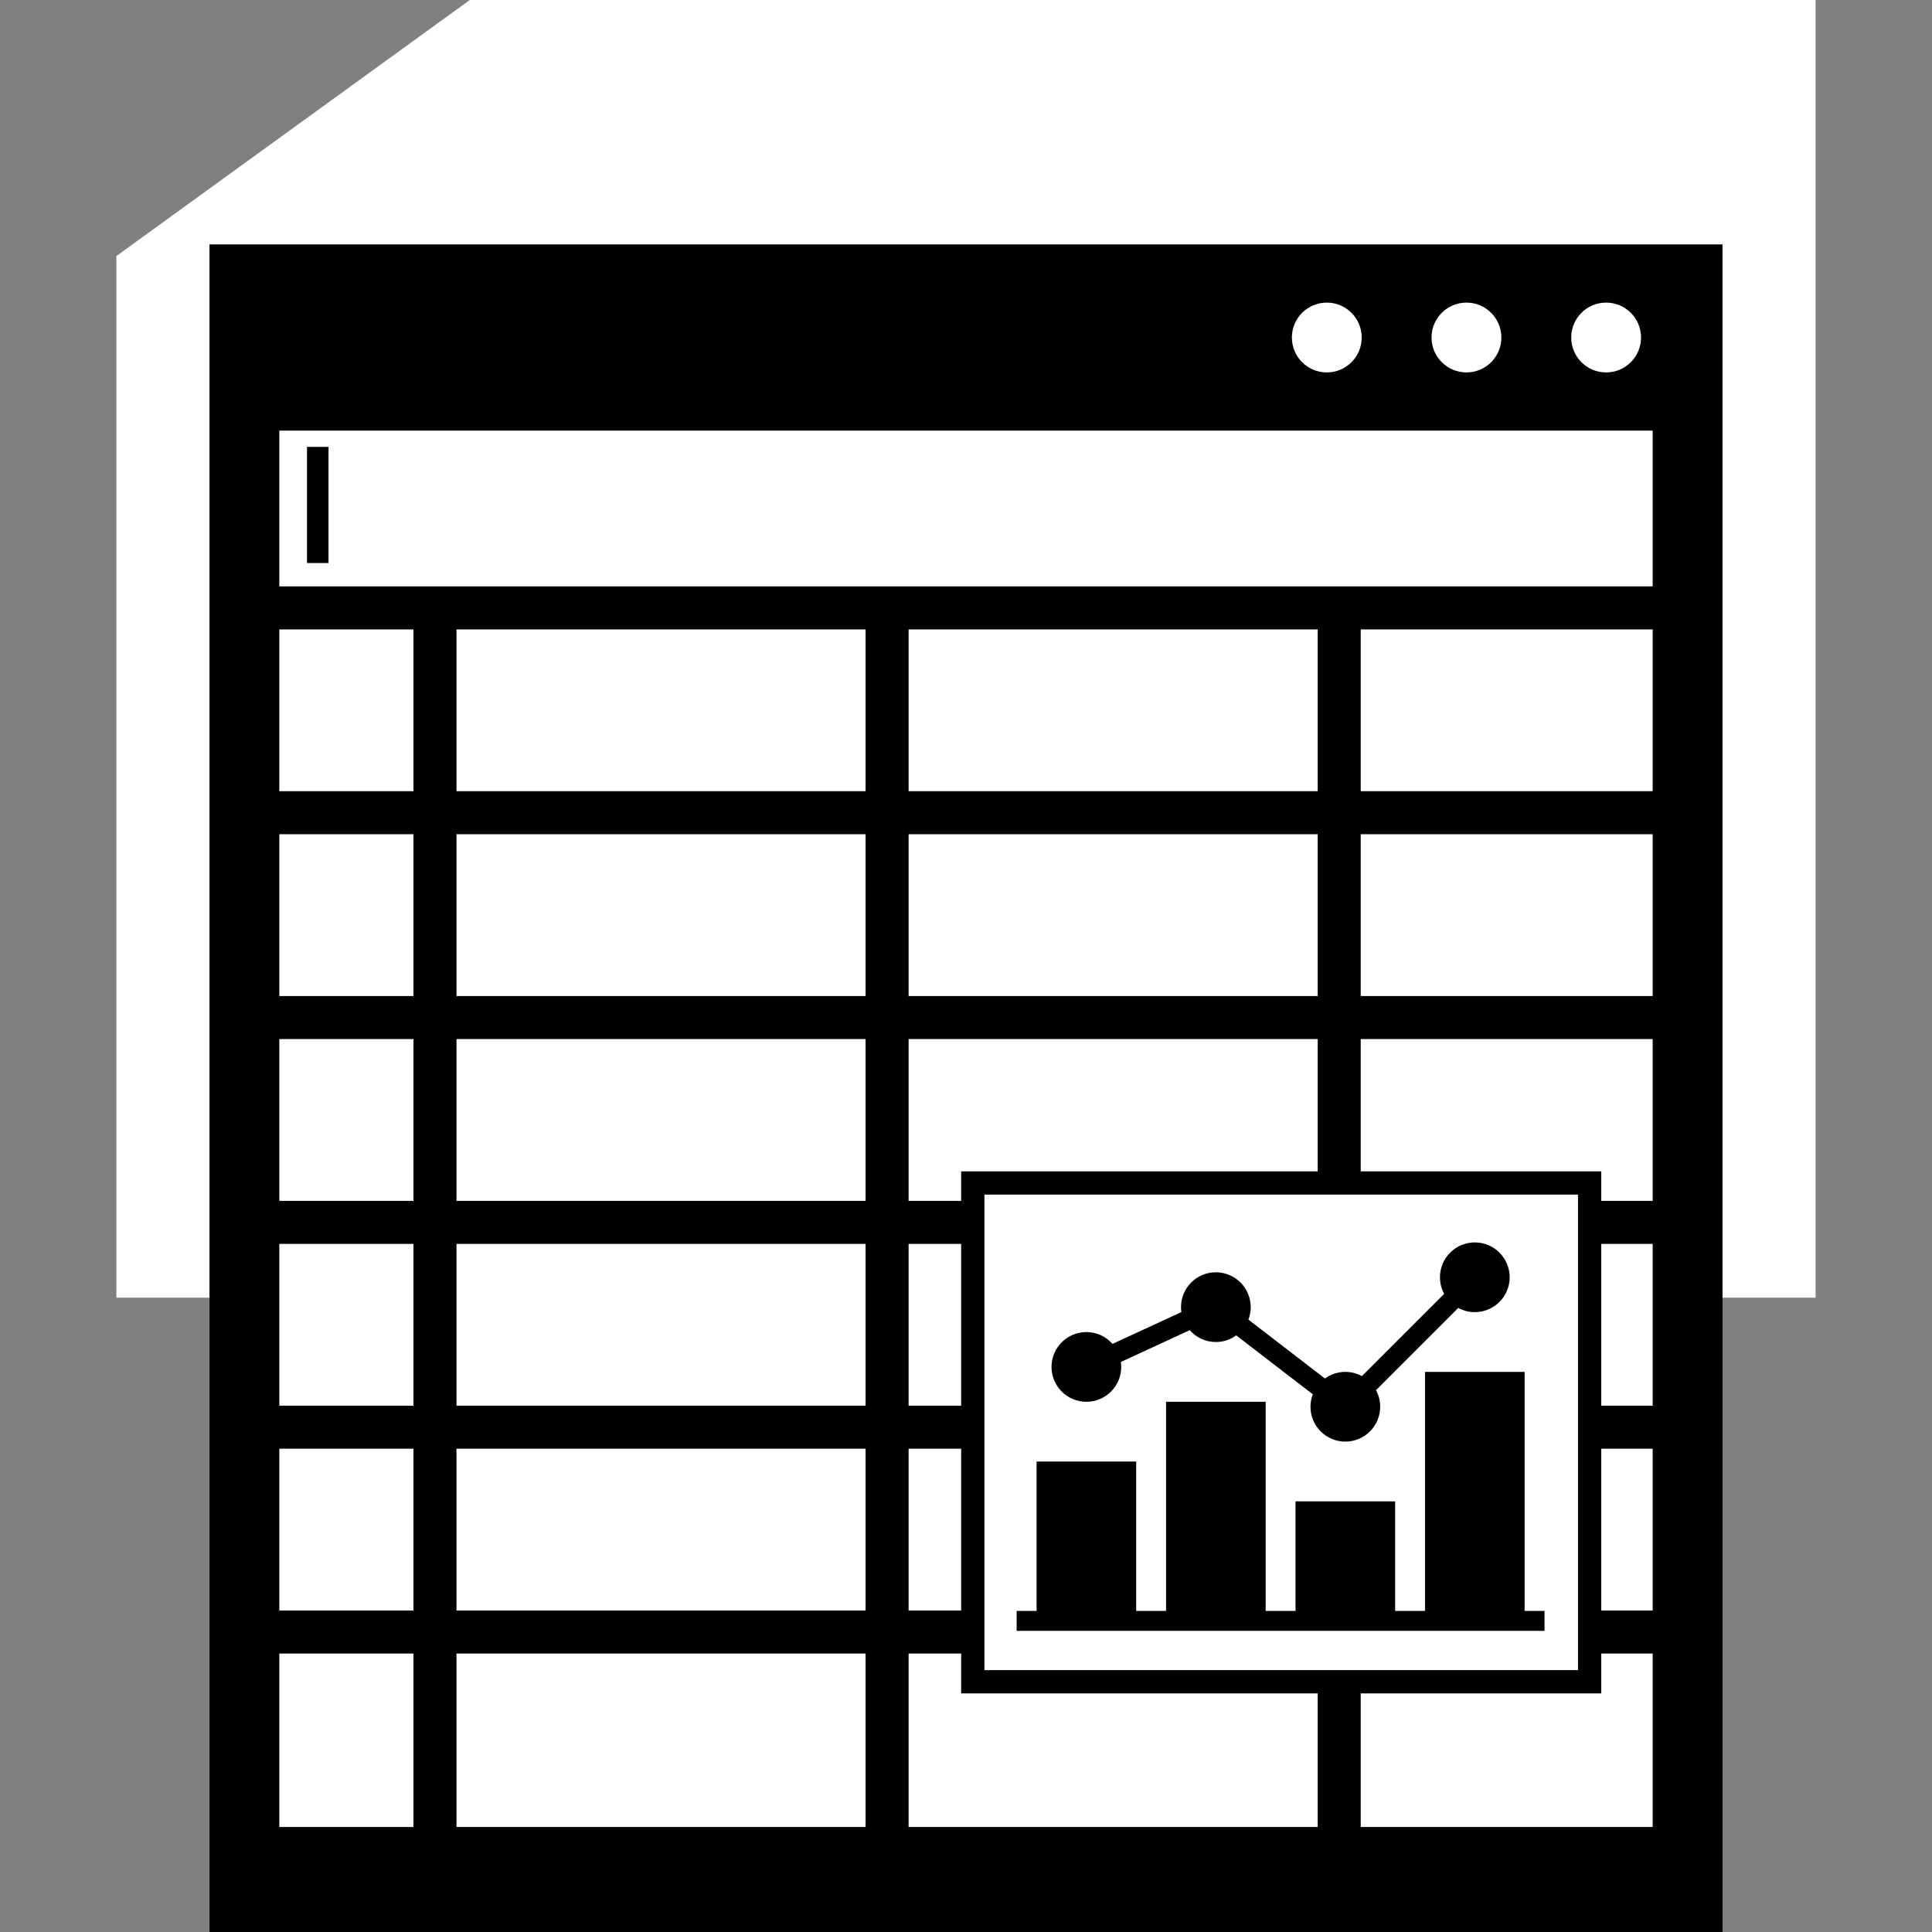 <?xml version="1.0" encoding="utf-8"?>
<!-- Generator: Adobe Illustrator 21.0.2, SVG Export Plug-In . SVG Version: 6.00 Build 0)  -->
<svg version="1.1" id="Layer_1" xmlns="http://www.w3.org/2000/svg" xmlns:xlink="http://www.w3.org/1999/xlink" x="0px" y="0px"
	 viewBox="0 0 500 500" enable-background="new 0 0 500 500" xml:space="preserve">
<rect x="0" y="0" width="500" height="500" fill="#808080" stroke="none"/>
<g>
	<polygon fill="#FFFFFF" points="445.783,0 129.398,0 121.586,0 115.26,4.583 40.08,59.05 30.12,66.265 30.12,78.563 30.12,311.747 
		30.12,335.843 54.217,335.843 63.253,335.843 63.253,490.964 436.747,490.964 436.747,335.843 445.783,335.843 469.88,335.843 
		469.88,311.747 469.88,24.096 469.88,0 	"/>
	
		<rect x="67.209" y="127.898" transform="matrix(6.123234e-17 -1 1 6.123234e-17 -48.446 212.917)" width="30.053" height="5.567"/>
	<path d="M439.759,63.253H60.241h-6.024V500h391.566V63.253H439.759z M72.289,215.897h34.714v41.875H72.289V215.897z
		 M118.138,416.801v-41.875h105.873v41.875H118.138z M224.011,427.935v44.888H118.138v-44.888H224.011z M118.138,363.791v-41.875
		h105.873v41.875H118.138z M118.138,310.782v-41.875h105.873v41.875H118.138z M118.138,257.773v-41.875h105.873v41.875H118.138z
		 M72.289,268.907h34.714v41.875H72.289V268.907z M72.289,321.916h34.714v41.875H72.289V321.916z M72.289,374.925h34.714v41.875
		H72.289V374.925z M72.289,427.935h34.714v44.888H72.289V427.935z M235.145,472.822v-44.888h105.874v44.888H235.145z
		 M235.145,416.801v-41.875h105.874v41.875H235.145z M235.145,363.791v-41.875h105.874v41.875H235.145z M235.145,310.782v-41.875
		h105.874v41.875H235.145z M235.145,257.773v-41.875h105.874v41.875H235.145z M235.145,204.763v-41.875h105.874v41.875H235.145z
		 M224.011,204.763H118.138v-41.875h105.873V204.763z M107.004,204.763H72.289v-41.875h34.714V204.763z M352.152,472.822v-44.888
		h75.558v44.888H352.152z M352.152,416.801v-41.875h75.558v41.875H352.152z M352.152,363.791v-41.875h75.558v41.875H352.152z
		 M352.152,310.782v-41.875h75.558v41.875H352.152z M352.152,257.773v-41.875h75.558v41.875H352.152z M352.152,204.763v-41.875
		h75.558v41.875H352.152z M72.289,151.754v-40.308h355.422v40.308H72.289z"/>
	<rect x="251.758" y="306.152" fill="#FFFFFF" width="159.637" height="129.089"/>
	<path d="M408.384,309.165v123.064H254.769V309.165H408.384 M414.408,303.141H248.745v135.112h165.663V303.141L414.408,303.141z"/>
	<polygon points="399.724,416.908 399.724,422.063 263.11,422.063 263.11,416.908 268.265,416.908 268.265,378.244 294.042,378.244 
		294.042,416.908 301.774,416.908 301.774,362.778 327.551,362.778 327.551,416.908 335.283,416.908 335.283,388.554 
		361.06,388.554 361.06,416.908 368.792,416.908 368.792,355.045 394.569,355.045 394.569,416.908 	"/>
	<path d="M390.702,330.558c0,4.983-4.039,9.022-9.022,9.022c-1.554,0-3.016-0.393-4.292-1.085l-21.28,21.28
		c0.692,1.276,1.085,2.738,1.085,4.292c0,4.983-4.039,9.022-9.022,9.022c-4.983,0-9.022-4.039-9.022-9.022
		c0-1.137,0.219-2.221,0.604-3.224l-19.817-15.244c-1.484,1.073-3.303,1.713-5.274,1.713c-2.695,0-5.108-1.188-6.761-3.062
		l-17.827,8.228c0.06,0.419,0.101,0.843,0.101,1.279c0,4.982-4.039,9.022-9.022,9.022c-4.983,0-9.022-4.039-9.022-9.022
		c0-4.983,4.039-9.022,9.022-9.022c2.695,0,5.108,1.188,6.761,3.062l17.827-8.228c-0.06-0.419-0.101-0.843-0.101-1.279
		c0-4.982,4.039-9.022,9.022-9.022c4.982,0,9.022,4.039,9.022,9.022c0,1.137-0.219,2.221-0.604,3.224l19.817,15.244
		c1.484-1.073,3.303-1.713,5.274-1.713c1.554,0,3.016,0.393,4.292,1.085l21.28-21.28c-0.692-1.276-1.085-2.738-1.085-4.292
		c0-4.982,4.039-9.022,9.022-9.022S390.702,325.575,390.702,330.558z"/>
	<circle fill="#FFFFFF" cx="415.663" cy="87.349" r="9.036"/>
	<circle fill="#FFFFFF" cx="379.518" cy="87.349" r="9.036"/>
	<circle fill="#FFFFFF" cx="343.374" cy="87.349" r="9.036"/>
</g>
</svg>
